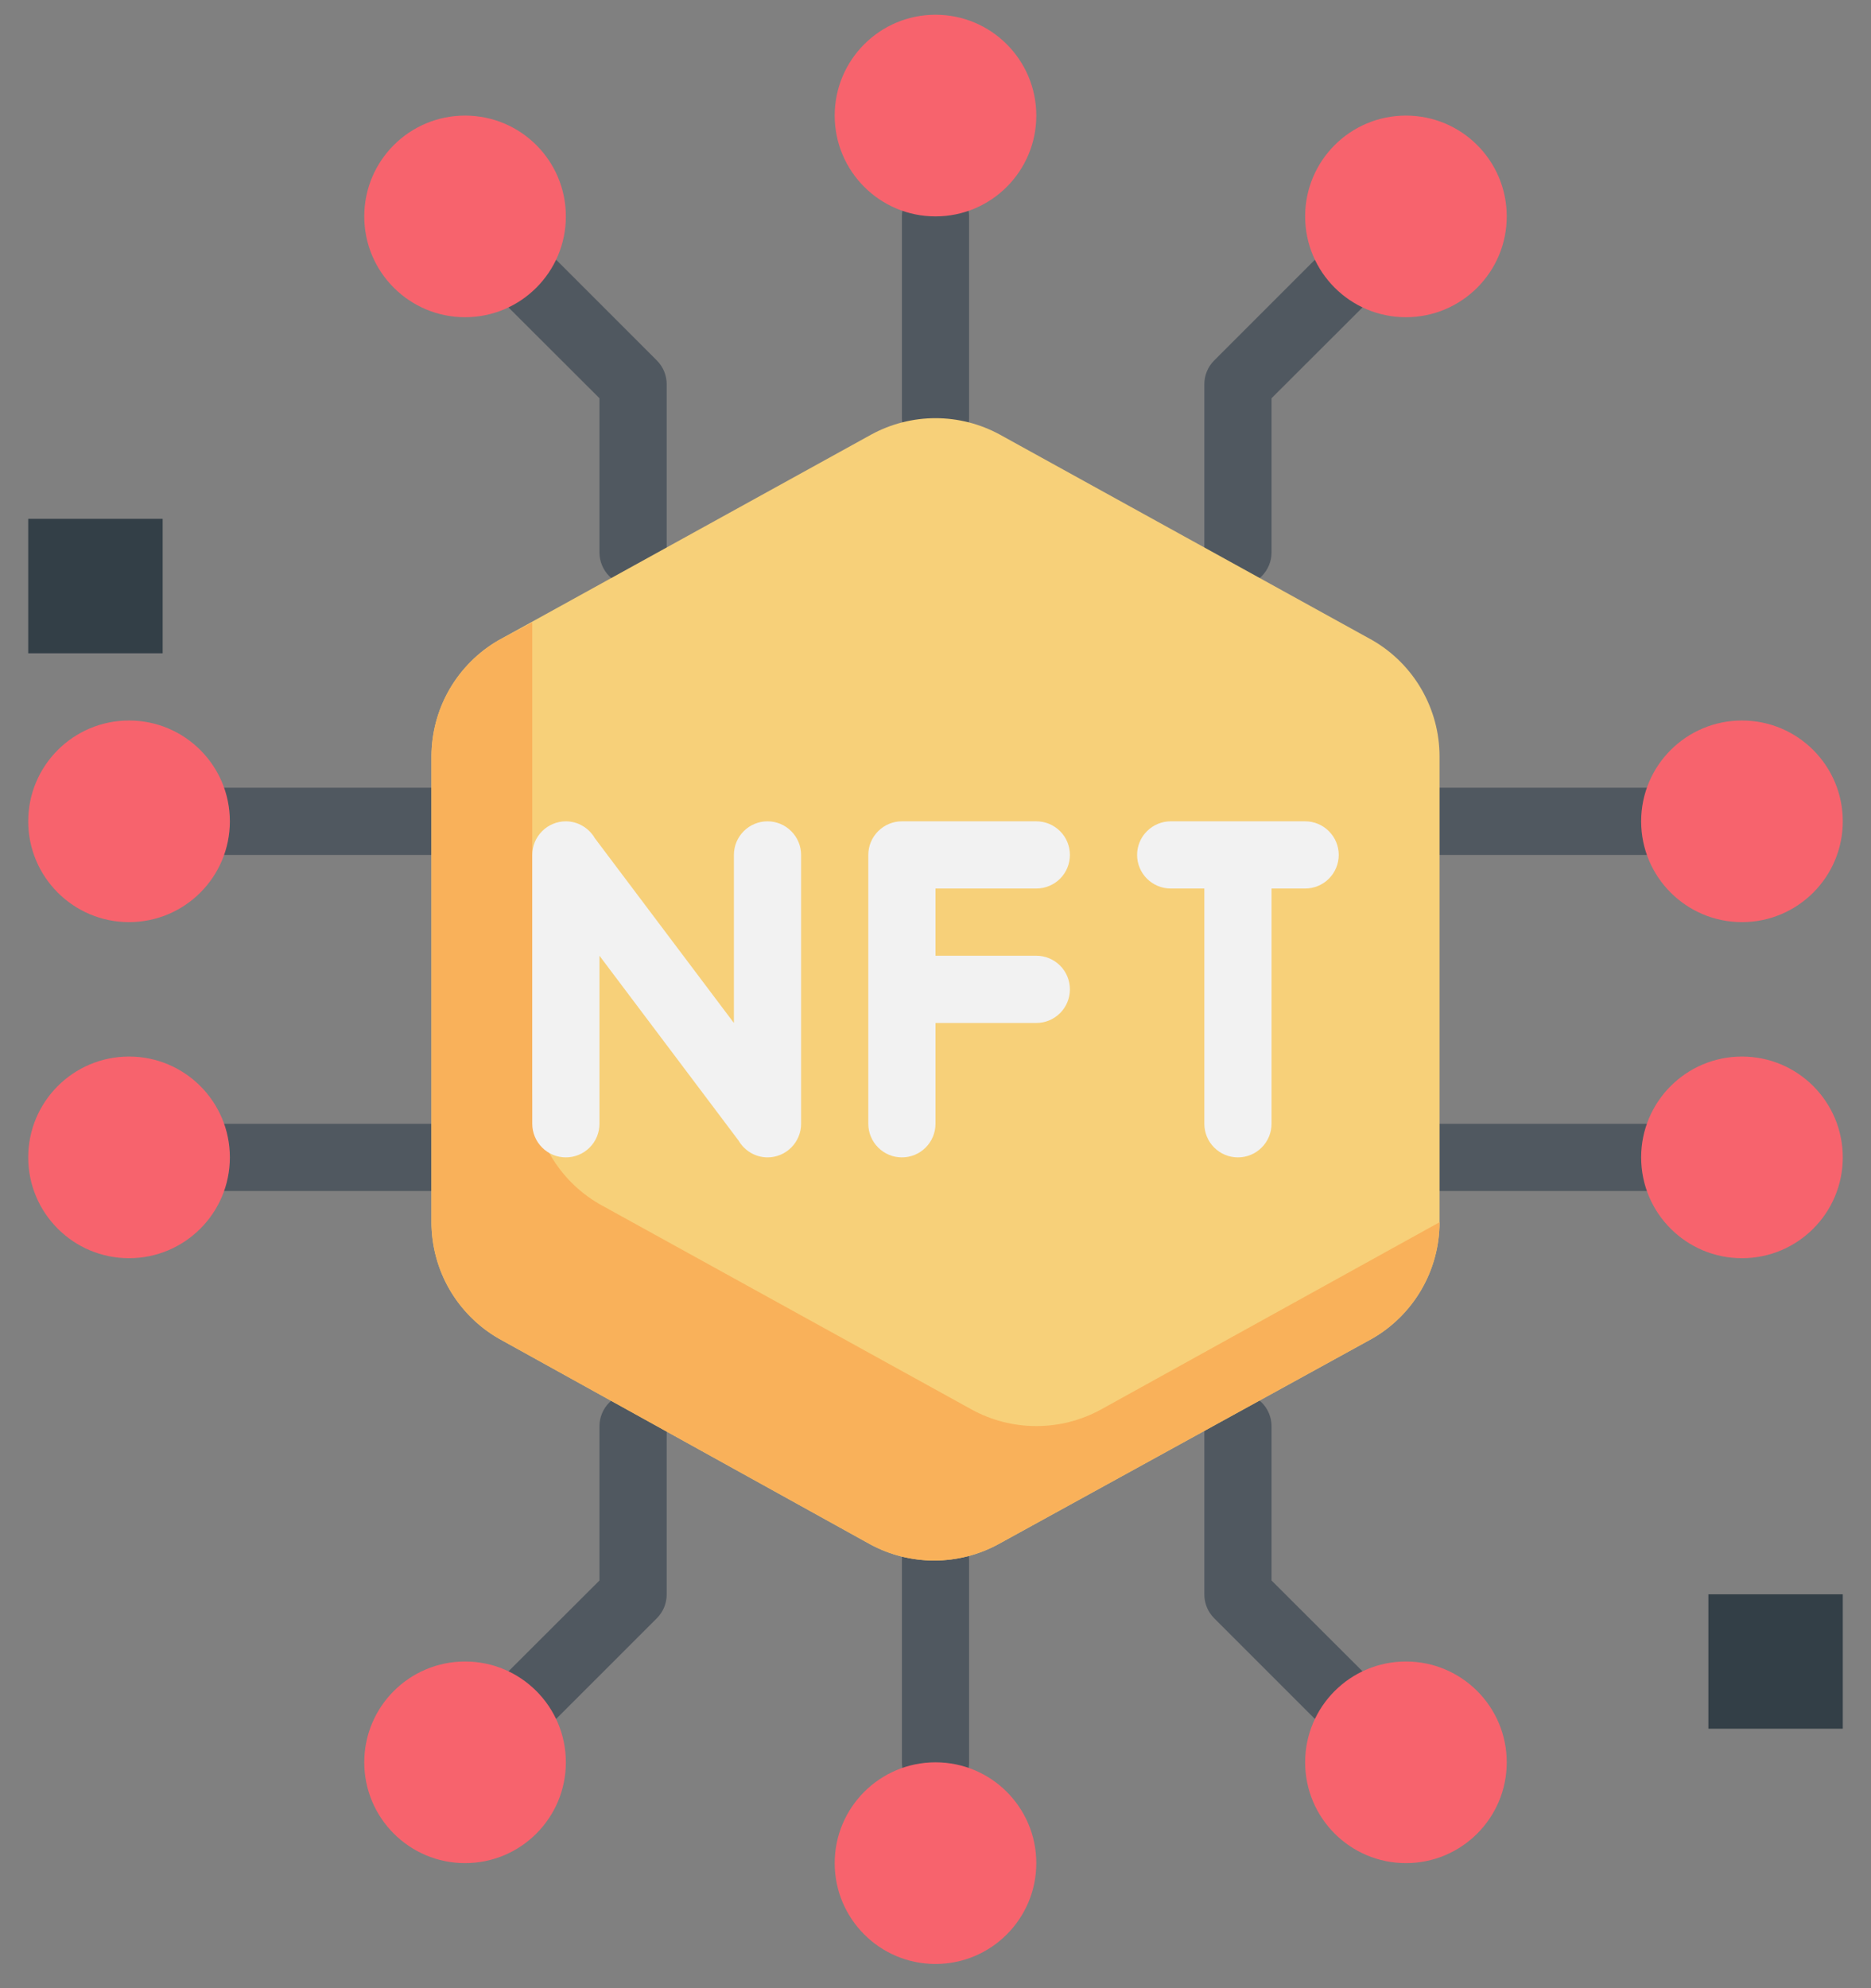 <svg width="48" height="51" viewBox="0 0 48 51" fill="none" xmlns="http://www.w3.org/2000/svg">
<rect x="0" y="0" width="48" height="51" fill="#808080" stroke="none"/>
<path d="M24 46.068C23.771 46.068 23.552 45.977 23.39 45.816C23.229 45.654 23.138 45.435 23.138 45.206V40.034C23.138 39.805 23.229 39.586 23.39 39.424C23.552 39.262 23.771 39.172 24 39.172C24.229 39.172 24.448 39.262 24.61 39.424C24.771 39.586 24.862 39.805 24.862 40.034V45.206C24.862 45.435 24.771 45.654 24.61 45.816C24.448 45.977 24.229 46.068 24 46.068Z" fill="#505860"/>
<path d="M36.069 46.068C35.956 46.069 35.843 46.047 35.738 46.004C35.633 45.961 35.538 45.898 35.457 45.818L31.147 41.508C31.067 41.427 31.003 41.332 30.961 41.227C30.918 41.122 30.896 41.009 30.897 40.896V36.585C30.897 36.357 30.988 36.137 31.149 35.976C31.311 35.814 31.53 35.723 31.759 35.723C31.987 35.723 32.207 35.814 32.368 35.976C32.53 36.137 32.621 36.357 32.621 36.585V40.542L36.681 44.594C36.762 44.674 36.826 44.769 36.87 44.874C36.914 44.98 36.936 45.092 36.936 45.206C36.936 45.32 36.914 45.432 36.87 45.538C36.826 45.643 36.762 45.738 36.681 45.818C36.601 45.898 36.505 45.961 36.4 46.004C36.295 46.047 36.182 46.069 36.069 46.068Z" fill="#505860"/>
<path d="M11.931 46.068C11.818 46.069 11.705 46.047 11.6 46.004C11.495 45.961 11.4 45.898 11.319 45.818C11.238 45.738 11.174 45.643 11.13 45.538C11.087 45.432 11.064 45.32 11.064 45.206C11.064 45.092 11.087 44.98 11.13 44.874C11.174 44.769 11.238 44.674 11.319 44.594L15.379 40.542V36.585C15.379 36.357 15.47 36.137 15.632 35.976C15.794 35.814 16.013 35.723 16.241 35.723C16.47 35.723 16.689 35.814 16.851 35.976C17.013 36.137 17.104 36.357 17.104 36.585V40.896C17.104 41.009 17.082 41.122 17.04 41.227C16.997 41.332 16.933 41.427 16.854 41.508L12.543 45.818C12.463 45.898 12.367 45.961 12.262 46.004C12.157 46.047 12.045 46.069 11.931 46.068Z" fill="#505860"/>
<path d="M24 11.585C23.771 11.585 23.552 11.494 23.39 11.333C23.229 11.171 23.138 10.952 23.138 10.723V5.551C23.138 5.322 23.229 5.103 23.39 4.941C23.552 4.78 23.771 4.689 24 4.689C24.229 4.689 24.448 4.78 24.61 4.941C24.771 5.103 24.862 5.322 24.862 5.551V10.723C24.862 10.952 24.771 11.171 24.61 11.333C24.448 11.494 24.229 11.585 24 11.585Z" fill="#505860"/>
<path d="M31.759 15.034C31.53 15.034 31.311 14.943 31.149 14.781C30.988 14.619 30.897 14.4 30.897 14.171V9.861C30.896 9.748 30.918 9.635 30.961 9.53C31.003 9.425 31.067 9.33 31.147 9.249L35.457 4.939C35.619 4.776 35.84 4.685 36.069 4.685C36.299 4.685 36.519 4.776 36.681 4.939C36.843 5.101 36.935 5.321 36.935 5.551C36.935 5.78 36.843 6.001 36.681 6.163L32.621 10.215V14.171C32.621 14.4 32.53 14.619 32.368 14.781C32.207 14.943 31.987 15.034 31.759 15.034Z" fill="#505860"/>
<path d="M16.241 15.034C16.013 15.034 15.794 14.943 15.632 14.781C15.47 14.619 15.379 14.4 15.379 14.171V10.215L11.319 6.163C11.239 6.082 11.175 5.987 11.131 5.882C11.088 5.777 11.066 5.664 11.066 5.551C11.066 5.321 11.157 5.101 11.319 4.939C11.481 4.776 11.702 4.685 11.931 4.685C12.045 4.685 12.157 4.708 12.262 4.751C12.367 4.795 12.463 4.858 12.543 4.939L16.854 9.249C16.933 9.33 16.997 9.425 17.04 9.53C17.082 9.635 17.104 9.748 17.104 9.861V14.171C17.104 14.4 17.013 14.619 16.851 14.781C16.689 14.943 16.47 15.034 16.241 15.034Z" fill="#505860"/>
<path d="M0.724 13.309H4.173V16.758H0.724V13.309Z" fill="#333F47"/>
<path d="M43.828 40.896H47.276V44.344H43.828V40.896Z" fill="#333F47"/>
<path d="M11.069 21.93H3.31C3.082 21.93 2.863 21.839 2.701 21.678C2.539 21.516 2.448 21.297 2.448 21.068C2.448 20.84 2.539 20.62 2.701 20.459C2.863 20.297 3.082 20.206 3.31 20.206H11.069C11.298 20.206 11.517 20.297 11.679 20.459C11.84 20.62 11.931 20.84 11.931 21.068C11.931 21.297 11.84 21.516 11.679 21.678C11.517 21.839 11.298 21.93 11.069 21.93Z" fill="#505860"/>
<path d="M11.069 30.551H3.31C3.082 30.551 2.863 30.46 2.701 30.298C2.539 30.137 2.448 29.917 2.448 29.689C2.448 29.46 2.539 29.241 2.701 29.079C2.863 28.918 3.082 28.827 3.31 28.827H11.069C11.298 28.827 11.517 28.918 11.679 29.079C11.84 29.241 11.931 29.46 11.931 29.689C11.931 29.917 11.84 30.137 11.679 30.298C11.517 30.46 11.298 30.551 11.069 30.551Z" fill="#505860"/>
<path d="M44.69 21.93H36.931C36.703 21.93 36.483 21.839 36.322 21.678C36.16 21.516 36.069 21.297 36.069 21.068C36.069 20.84 36.16 20.62 36.322 20.459C36.483 20.297 36.703 20.206 36.931 20.206H44.69C44.918 20.206 45.138 20.297 45.299 20.459C45.461 20.62 45.552 20.84 45.552 21.068C45.552 21.297 45.461 21.516 45.299 21.678C45.138 21.839 44.918 21.93 44.69 21.93Z" fill="#505860"/>
<path d="M44.69 30.551H36.931C36.703 30.551 36.483 30.46 36.322 30.298C36.16 30.137 36.069 29.917 36.069 29.689C36.069 29.46 36.16 29.241 36.322 29.079C36.483 28.918 36.703 28.827 36.931 28.827H44.69C44.918 28.827 45.138 28.918 45.299 29.079C45.461 29.241 45.552 29.46 45.552 29.689C45.552 29.917 45.461 30.137 45.299 30.298C45.138 30.46 44.918 30.551 44.69 30.551Z" fill="#505860"/>
<path d="M24 50.379C25.428 50.379 26.586 49.221 26.586 47.792C26.586 46.364 25.428 45.206 24 45.206C22.572 45.206 21.414 46.364 21.414 47.792C21.414 49.221 22.572 50.379 24 50.379Z" fill="#F7636D"/>
<path d="M36.069 47.792C37.497 47.792 38.655 46.634 38.655 45.206C38.655 43.778 37.497 42.62 36.069 42.62C34.641 42.62 33.483 43.778 33.483 45.206C33.483 46.634 34.641 47.792 36.069 47.792Z" fill="#F7636D"/>
<path d="M11.931 47.792C13.36 47.792 14.517 46.634 14.517 45.206C14.517 43.778 13.36 42.62 11.931 42.62C10.503 42.62 9.345 43.778 9.345 45.206C9.345 46.634 10.503 47.792 11.931 47.792Z" fill="#F7636D"/>
<path d="M24 5.551C25.428 5.551 26.586 4.393 26.586 2.965C26.586 1.536 25.428 0.378 24 0.378C22.572 0.378 21.414 1.536 21.414 2.965C21.414 4.393 22.572 5.551 24 5.551Z" fill="#F7636D"/>
<path d="M36.069 8.137C37.497 8.137 38.655 6.979 38.655 5.551C38.655 4.122 37.497 2.965 36.069 2.965C34.641 2.965 33.483 4.122 33.483 5.551C33.483 6.979 34.641 8.137 36.069 8.137Z" fill="#F7636D"/>
<path d="M11.931 8.137C13.36 8.137 14.517 6.979 14.517 5.551C14.517 4.122 13.36 2.965 11.931 2.965C10.503 2.965 9.345 4.122 9.345 5.551C9.345 6.979 10.503 8.137 11.931 8.137Z" fill="#F7636D"/>
<path d="M3.31 23.654C4.739 23.654 5.897 22.496 5.897 21.068C5.897 19.64 4.739 18.482 3.31 18.482C1.882 18.482 0.724 19.64 0.724 21.068C0.724 22.496 1.882 23.654 3.31 23.654Z" fill="#F7636D"/>
<path d="M3.31 32.275C4.739 32.275 5.897 31.117 5.897 29.689C5.897 28.26 4.739 27.102 3.31 27.102C1.882 27.102 0.724 28.26 0.724 29.689C0.724 31.117 1.882 32.275 3.31 32.275Z" fill="#F7636D"/>
<path d="M44.69 23.654C46.118 23.654 47.276 22.496 47.276 21.068C47.276 19.64 46.118 18.482 44.69 18.482C43.261 18.482 42.103 19.64 42.103 21.068C42.103 22.496 43.261 23.654 44.69 23.654Z" fill="#F7636D"/>
<path d="M44.69 32.275C46.118 32.275 47.276 31.117 47.276 29.689C47.276 28.26 46.118 27.102 44.69 27.102C43.261 27.102 42.103 28.26 42.103 29.689C42.103 31.117 43.261 32.275 44.69 32.275Z" fill="#F7636D"/>
<path d="M11.069 19.404V31.353C11.07 31.957 11.229 32.551 11.532 33.075C11.835 33.598 12.27 34.033 12.793 34.335L22.319 39.611C22.824 39.886 23.39 40.03 23.966 40.03C24.541 40.03 25.107 39.886 25.612 39.611L35.207 34.335C35.731 34.033 36.166 33.598 36.468 33.075C36.771 32.551 36.931 31.957 36.931 31.353V19.404C36.931 18.8 36.771 18.206 36.468 17.682C36.166 17.159 35.731 16.724 35.207 16.422L25.647 11.146C25.141 10.871 24.575 10.727 24 10.727C23.425 10.727 22.859 10.871 22.354 11.146L12.793 16.422C12.27 16.724 11.835 17.159 11.532 17.682C11.229 18.206 11.07 18.8 11.069 19.404Z" fill="#F7D079"/>
<path d="M28.233 36.163C27.727 36.438 27.162 36.581 26.586 36.581C26.011 36.581 25.445 36.438 24.94 36.163L15.379 30.887C14.856 30.585 14.421 30.15 14.118 29.626C13.816 29.103 13.656 28.509 13.655 27.904V15.965L12.793 16.422C12.27 16.724 11.835 17.159 11.532 17.682C11.229 18.206 11.07 18.8 11.069 19.404V31.352C11.07 31.957 11.229 32.551 11.532 33.075C11.835 33.598 12.27 34.033 12.793 34.335L22.319 39.611C22.824 39.886 23.39 40.03 23.966 40.03C24.541 40.03 25.107 39.886 25.612 39.611L35.207 34.335C35.731 34.033 36.166 33.598 36.468 33.075C36.771 32.551 36.931 31.957 36.931 31.352L28.233 36.163Z" fill="#F9B15A"/>
<path d="M20.552 21.93V28.827C20.552 29.055 20.461 29.275 20.299 29.436C20.138 29.598 19.918 29.689 19.69 29.689C19.539 29.688 19.392 29.648 19.262 29.572C19.132 29.496 19.024 29.388 18.948 29.258L15.379 24.516V28.827C15.379 29.055 15.289 29.275 15.127 29.436C14.965 29.598 14.746 29.689 14.517 29.689C14.289 29.689 14.069 29.598 13.908 29.436C13.746 29.275 13.655 29.055 13.655 28.827V21.93C13.655 21.701 13.746 21.482 13.908 21.321C14.069 21.159 14.289 21.068 14.517 21.068C14.668 21.069 14.815 21.109 14.945 21.185C15.075 21.261 15.184 21.369 15.259 21.499L18.828 26.241V21.93C18.828 21.701 18.919 21.482 19.08 21.321C19.242 21.159 19.461 21.068 19.69 21.068C19.918 21.068 20.138 21.159 20.299 21.321C20.461 21.482 20.552 21.701 20.552 21.93Z" fill="#F2F2F2"/>
<path d="M26.586 22.792C26.815 22.792 27.034 22.701 27.196 22.54C27.358 22.378 27.448 22.159 27.448 21.93C27.448 21.701 27.358 21.482 27.196 21.321C27.034 21.159 26.815 21.068 26.586 21.068H23.138C22.909 21.068 22.69 21.159 22.529 21.321C22.367 21.482 22.276 21.701 22.276 21.93V28.827C22.276 29.055 22.367 29.275 22.529 29.436C22.69 29.598 22.909 29.689 23.138 29.689C23.367 29.689 23.586 29.598 23.748 29.436C23.909 29.275 24 29.055 24 28.827V26.241H26.586C26.815 26.241 27.034 26.15 27.196 25.988C27.358 25.826 27.448 25.607 27.448 25.378C27.448 25.15 27.358 24.931 27.196 24.769C27.034 24.607 26.815 24.516 26.586 24.516H24V22.792H26.586Z" fill="#F2F2F2"/>
<path d="M33.483 21.068H30.035C29.806 21.068 29.587 21.159 29.425 21.321C29.263 21.482 29.172 21.701 29.172 21.93C29.172 22.159 29.263 22.378 29.425 22.54C29.587 22.701 29.806 22.792 30.035 22.792H30.897V28.827C30.897 29.055 30.988 29.275 31.149 29.436C31.311 29.598 31.53 29.689 31.759 29.689C31.987 29.689 32.207 29.598 32.368 29.436C32.53 29.275 32.621 29.055 32.621 28.827V22.792H33.483C33.712 22.792 33.931 22.701 34.092 22.54C34.254 22.378 34.345 22.159 34.345 21.93C34.345 21.701 34.254 21.482 34.092 21.321C33.931 21.159 33.712 21.068 33.483 21.068Z" fill="#F2F2F2"/>
</svg>

